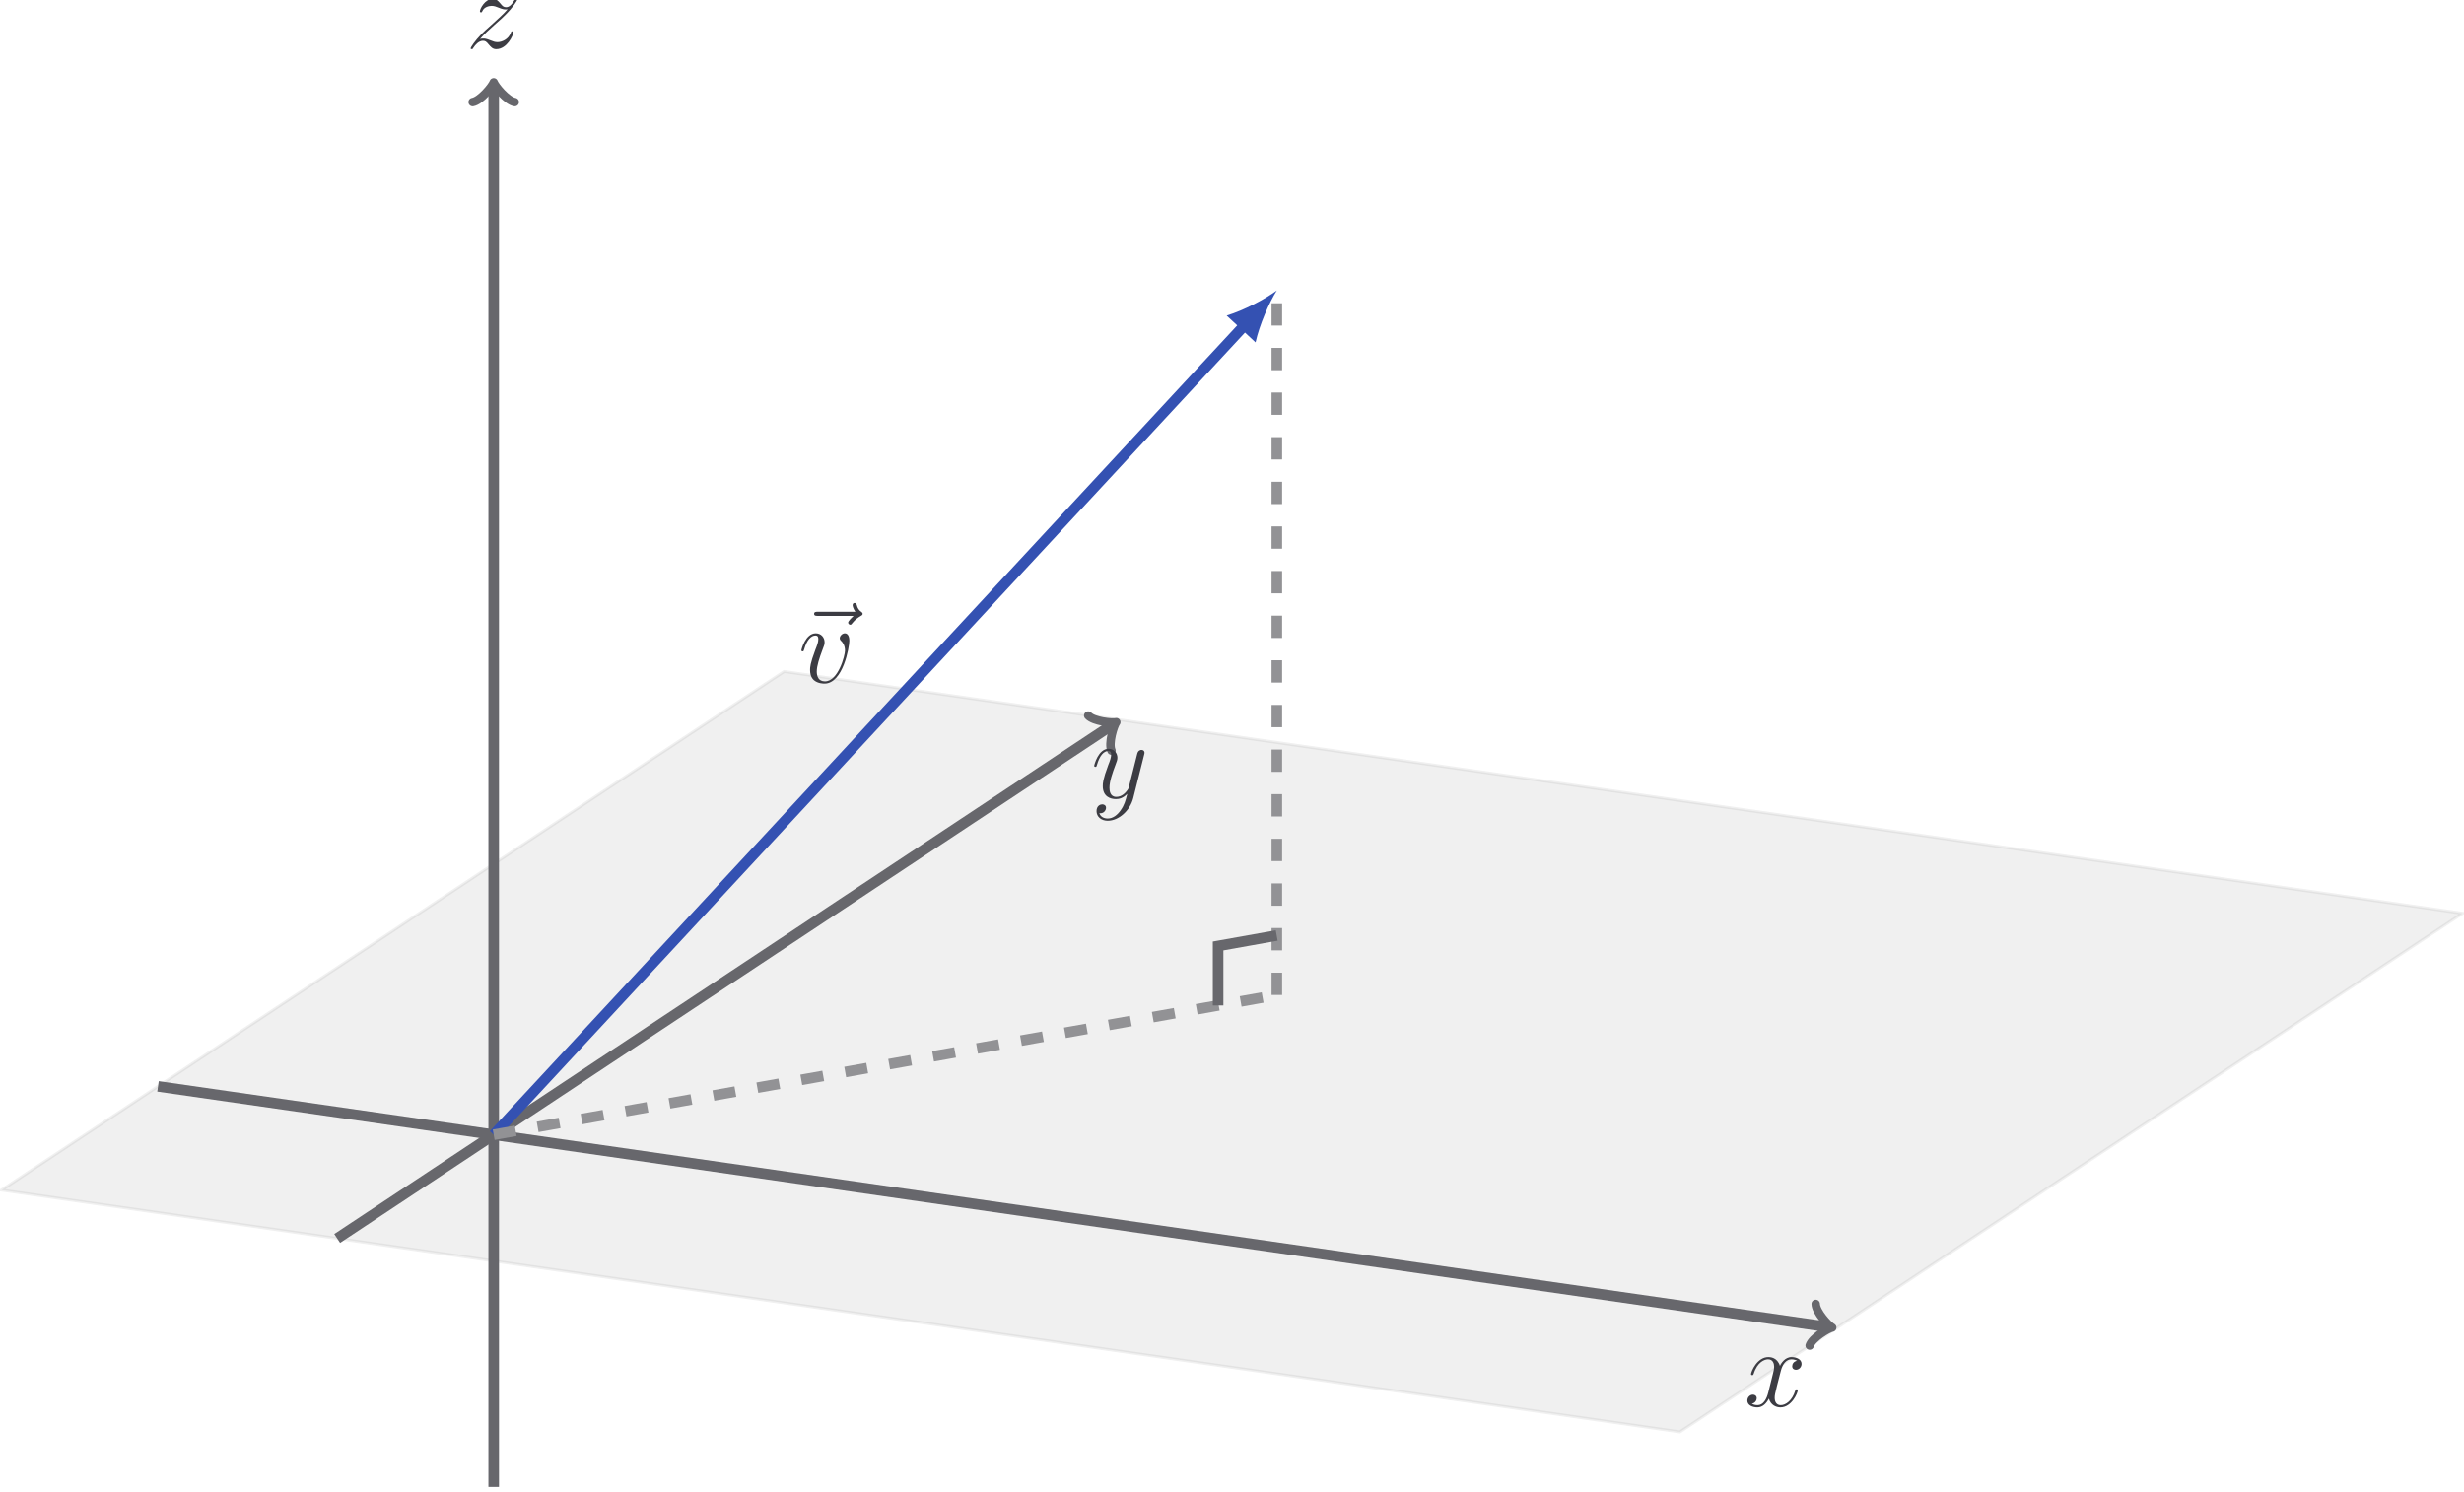 <?xml version='1.0' encoding='UTF-8'?>
<!-- This file was generated by dvisvgm 2.13.1 -->
<svg version='1.1' xmlns='http://www.w3.org/2000/svg' xmlns:xlink='http://www.w3.org/1999/xlink' width='330.02pt' height='199.889pt' viewBox='-67.02 -63.7 330.02 199.889'>
<defs>
<path id='g0-118' d='M6.829-5.589C6.829-6.531 6.351-6.59 6.232-6.59C5.873-6.59 5.544-6.232 5.544-5.933C5.544-5.753 5.649-5.649 5.709-5.589C5.858-5.455 6.247-5.051 6.247-4.274C6.247-3.646 5.35-.149 3.557-.149C2.645-.149 2.466-.912 2.466-1.465C2.466-2.212 2.809-3.258 3.213-4.334C3.452-4.946 3.512-5.096 3.512-5.395C3.512-6.022 3.064-6.59 2.331-6.59C.956-6.59 .403-4.423 .403-4.304C.403-4.244 .463-4.169 .568-4.169C.702-4.169 .717-4.229 .777-4.438C1.136-5.724 1.719-6.291 2.286-6.291C2.421-6.291 2.675-6.291 2.675-5.798C2.675-5.41 2.511-4.976 2.286-4.408C1.569-2.496 1.569-2.032 1.569-1.674C1.569-1.345 1.614-.732 2.077-.314C2.615 .149 3.362 .149 3.497 .149C5.978 .149 6.829-4.737 6.829-5.589Z'/>
<path id='g0-120' d='M7.173-2.137C7.173-2.212 7.113-2.271 7.024-2.271C6.889-2.271 6.874-2.197 6.829-2.077C6.426-.762 5.559-.149 4.887-.149C4.364-.149 4.08-.538 4.08-1.151C4.08-1.479 4.139-1.719 4.379-2.705L4.902-4.737C5.126-5.634 5.634-6.291 6.321-6.291C6.321-6.291 6.77-6.291 7.083-6.097C6.605-6.007 6.426-5.649 6.426-5.365C6.426-5.006 6.71-4.887 6.919-4.887C7.367-4.887 7.681-5.275 7.681-5.679C7.681-6.306 6.964-6.59 6.336-6.59C5.425-6.59 4.917-5.694 4.782-5.41C4.438-6.531 3.512-6.59 3.243-6.59C1.719-6.59 .912-4.633 .912-4.304C.912-4.244 .971-4.169 1.076-4.169C1.196-4.169 1.225-4.259 1.255-4.319C1.763-5.978 2.765-6.291 3.198-6.291C3.87-6.291 4.005-5.664 4.005-5.305C4.005-4.976 3.915-4.633 3.736-3.915L3.228-1.868C3.004-.971 2.57-.149 1.778-.149C1.704-.149 1.33-.149 1.016-.344C1.554-.448 1.674-.897 1.674-1.076C1.674-1.375 1.45-1.554 1.166-1.554C.807-1.554 .418-1.24 .418-.762C.418-.134 1.121 .149 1.763 .149C2.481 .149 2.989-.418 3.303-1.031C3.542-.149 4.289 .149 4.842 .149C6.366 .149 7.173-1.808 7.173-2.137Z'/>
<path id='g0-121' d='M7.098-5.813C7.113-5.888 7.143-5.978 7.143-6.067C7.143-6.291 6.964-6.441 6.74-6.441C6.605-6.441 6.291-6.381 6.172-5.933L5.066-1.539C4.991-1.27 4.991-1.24 4.872-1.076C4.573-.658 4.08-.149 3.362-.149C2.526-.149 2.451-.971 2.451-1.375C2.451-2.227 2.854-3.377 3.258-4.453C3.422-4.887 3.512-5.096 3.512-5.395C3.512-6.022 3.064-6.59 2.331-6.59C.956-6.59 .403-4.423 .403-4.304C.403-4.244 .463-4.169 .568-4.169C.702-4.169 .717-4.229 .777-4.438C1.136-5.694 1.704-6.291 2.286-6.291C2.421-6.291 2.675-6.291 2.675-5.798C2.675-5.41 2.511-4.976 2.286-4.408C1.554-2.451 1.554-1.958 1.554-1.599C1.554-.179 2.57 .149 3.318 .149C3.751 .149 4.289 .015 4.812-.538L4.827-.523C4.603 .359 4.453 .941 3.93 1.674C3.527 2.242 2.944 2.75 2.212 2.75C2.032 2.75 1.315 2.72 1.091 2.032C1.136 2.047 1.24 2.047 1.24 2.047C1.689 2.047 1.988 1.659 1.988 1.315S1.704 .852 1.479 .852C1.24 .852 .717 1.031 .717 1.763C.717 2.526 1.36 3.049 2.212 3.049C3.706 3.049 5.215 1.674 5.634 .015L7.098-5.813Z'/>
<path id='g0-122' d='M6.366-2.092C6.366-2.152 6.351-2.242 6.202-2.242C6.082-2.242 6.067-2.182 6.022-2.032C5.694-1.151 4.812-.792 4.229-.792C3.915-.792 3.616-.897 3.303-1.031C2.705-1.27 2.54-1.27 2.346-1.27C2.197-1.27 2.032-1.27 1.898-1.21C2.54-1.943 3.064-2.406 3.811-3.078C4.707-3.856 5.096-4.229 5.305-4.453C6.351-5.484 6.874-6.351 6.874-6.471S6.725-6.59 6.725-6.59C6.62-6.59 6.59-6.531 6.516-6.426C6.142-5.783 5.783-5.469 5.395-5.469C5.081-5.469 4.917-5.604 4.633-5.963C4.319-6.336 4.065-6.59 3.631-6.59C2.54-6.59 1.883-5.23 1.883-4.917C1.883-4.872 1.898-4.782 2.032-4.782C2.152-4.782 2.167-4.842 2.212-4.946C2.466-5.544 3.183-5.649 3.467-5.649C3.781-5.649 4.08-5.544 4.394-5.41C4.961-5.171 5.2-5.171 5.35-5.171C5.455-5.171 5.514-5.171 5.589-5.186C5.096-4.603 4.289-3.885 3.616-3.273C2.66-2.436 2.406-2.167 2.107-1.883C1.196-.956 .643-.075 .643 .03C.643 .12 .717 .149 .807 .149S.912 .134 1.016-.045C1.255-.418 1.733-.971 2.286-.971C2.6-.971 2.75-.867 3.049-.493C3.333-.164 3.587 .149 4.065 .149C5.529 .149 6.366-1.748 6.366-2.092Z'/>
<path id='g0-126' d='M9.205-9.205C9.205-9.34 9.086-9.415 8.996-9.489C8.578-9.773 8.473-10.177 8.428-10.356C8.384-10.476 8.339-10.655 8.13-10.655C8.04-10.655 7.861-10.595 7.861-10.371C7.861-10.237 7.95-9.878 8.234-9.474H3.213C2.959-9.474 2.705-9.474 2.705-9.191C2.705-8.922 2.974-8.922 3.213-8.922H7.995C7.816-8.757 7.263-8.234 7.263-8.025C7.263-7.875 7.397-7.741 7.547-7.741C7.681-7.741 7.741-7.831 7.846-7.98C8.204-8.428 8.608-8.712 8.951-8.907C9.101-8.996 9.205-9.041 9.205-9.205Z'/>
</defs>
<g id='page1'>
<path d='M-66.82 95.715L157.977 128.106L262.801 58.641L38.004 26.254Z' fill='#67676c' fill-opacity='.1'/>
<path d='M-66.82 95.715L157.977 128.106L262.801 58.641L38.004 26.254Z' stroke='#67676c' fill='none' stroke-width='.399' stroke-miterlimit='10' stroke-opacity='.1'/>
<path d='M-45.855 81.824L177.856 114.059' stroke='#67676c' fill='none' stroke-width='1.417' stroke-miterlimit='10'/>
<path d='M176.168 110.969C176.191 112.039 177.883 113.883 178.379 114.133C177.832 114.23 175.691 115.523 175.363 116.543' stroke='#67676c' fill='none' stroke-width='1.134' stroke-miterlimit='10' stroke-linecap='round' stroke-linejoin='round'/>
<g fill='#3c3c43' transform='matrix(1 0 0 1 167.493 36.375)'>
<use x='-.896' y='88.302' xlink:href='#g0-120'/>
</g>
<path d='M-21.859 102.195L82.051 33.336' stroke='#67676c' fill='none' stroke-width='1.417' stroke-miterlimit='10'/>
<path d='M78.734 32.152C79.465 32.937 81.953 33.187 82.492 33.043C82.148 33.48 81.41 35.871 81.848 36.848' stroke='#67676c' fill='none' stroke-width='1.134' stroke-miterlimit='10' stroke-linecap='round' stroke-linejoin='round'/>
<g fill='#3c3c43' transform='matrix(1 0 0 1 80.025 -45.108)'>
<use x='-.896' y='88.302' xlink:href='#g0-121'/>
</g>
<path d='M-.895 135.481V-52.14' stroke='#67676c' fill='none' stroke-width='1.417' stroke-miterlimit='10'/>
<path d='M-3.711-50.027C-2.656-50.207-1.07-52.141-.895-52.668C-.719-52.141 .863-50.207 1.922-50.027' stroke='#67676c' fill='none' stroke-width='1.134' stroke-miterlimit='10' stroke-linecap='round' stroke-linejoin='round'/>
<g fill='#3c3c43' transform='matrix(1 0 0 1 -3.732 -145.567)'>
<use x='-.896' y='88.302' xlink:href='#g0-122'/>
</g>
<path d='M-.895 88.301L99.688-20.148' stroke='#3451b2' fill='none' stroke-width='1.417' stroke-miterlimit='10'/>
<path d='M103.996-24.793C102.461-23.656 99.613-22.137 97.273-21.426L101.145-17.836C101.676-20.223 102.977-23.18 103.996-24.793' fill='#3451b2'/>
<g fill='#3c3c43' transform='matrix(1 0 0 1 40.806 -60.577)'>
<use x='-1.492' y='88.302' xlink:href='#g0-126'/>
<use x='-.896' y='88.302' xlink:href='#g0-118'/>
</g>
<path d='M-.895 88.301L103.996 69.582' stroke='#929295' fill='none' stroke-width='1.417' stroke-miterlimit='10' stroke-dasharray='2.989 2.989'/>
<path d='M103.996 69.582V-24.793' stroke='#929295' fill='none' stroke-width='1.417' stroke-miterlimit='10' stroke-dasharray='2.989 2.989'/>
<path d='M103.977 61.613L96.129 63.016V70.984' stroke='#67676c' fill='none' stroke-width='1.417' stroke-miterlimit='10'/>
</g>
</svg>